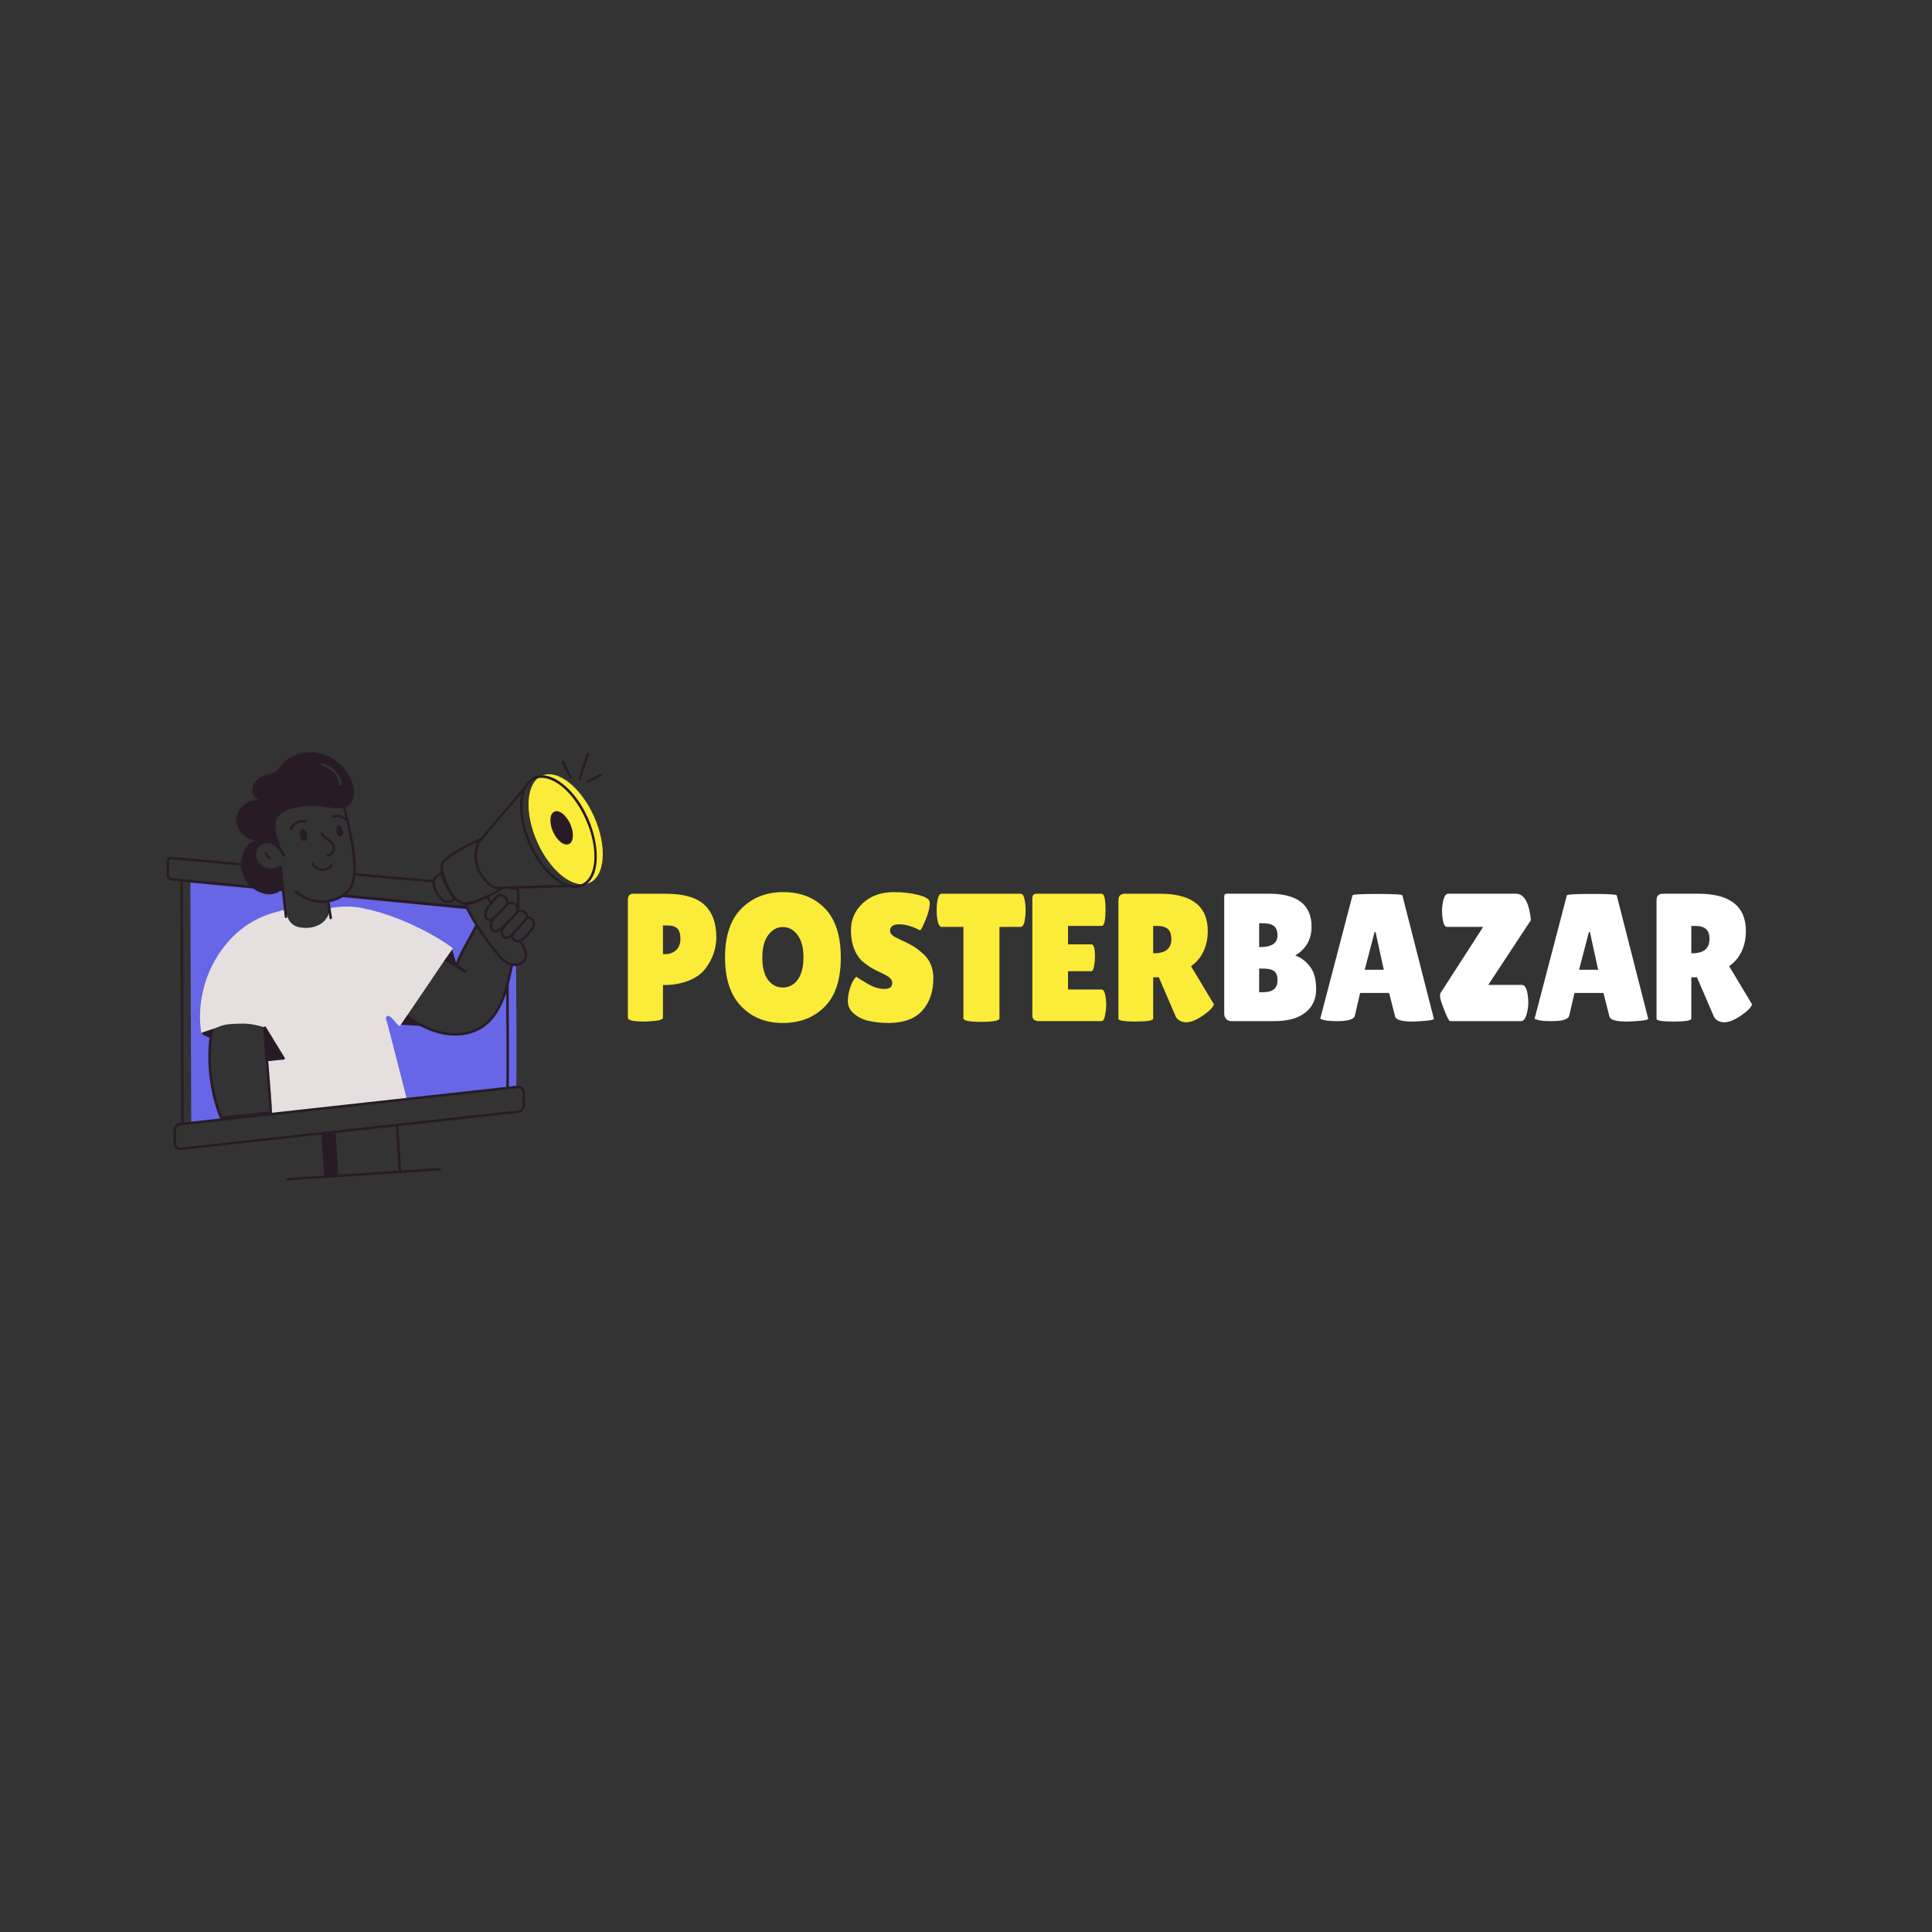 <svg xmlns="http://www.w3.org/2000/svg" xmlns:xlink="http://www.w3.org/1999/xlink" width="500" zoomAndPan="magnify" viewBox="0 0 375 375" height="500" preserveAspectRatio="xMidYMid meet" version="1.2"><rect x="0" y="0" width="375" height="375" fill="#333333" stroke="none"/><defs><clipPath id="4ab828bafd"><path d="M 32.258 146 L 116 146 L 116 229.652 L 32.258 229.652 Z M 32.258 146 "/></clipPath></defs><g id="5297560816"><path style=" stroke:none;fill-rule:nonzero;fill:#6766e6;fill-opacity:1;" d="M 100.164 187.262 C 99.895 187.285 99.625 187.27 99.363 187.215 C 98.527 191.598 97.309 196.758 93.652 199.242 C 91.316 200.824 88.266 201.09 85.523 200.441 C 82.781 199.789 80.305 198.301 78.059 196.602 C 78.188 196.602 84.672 186.383 85.43 185.625 C 88.246 186.969 87.676 187.18 90.305 188.586 C 89.773 188.219 89.156 187.738 88.625 187.367 C 89.168 185.383 91.102 182.383 92.52 179.551 C 91.848 178.48 91.219 177.371 90.637 176.207 L 66.496 173.875 C 65.492 174.5 64.258 174.883 63.262 174.988 C 64.855 175.785 63.91 180.223 59.16 180.113 C 57.125 180.07 56.117 179.176 55.684 177.617 C 55.449 176.777 55.402 175.961 55.109 172.777 C 46.57 171.945 51.84 172.457 36.953 171.02 C 36.977 177.977 37.098 212.828 37.113 217.965 L 100.199 211 C 100.301 206.902 100.238 195.914 100.164 187.262 Z M 42.938 216.957 C 40.613 211.535 40.035 203.879 41.418 198.832 C 44.453 197.125 47.855 196.465 51.266 198.258 C 51.512 203.883 52.293 210.348 52.543 215.977 Z M 42.938 216.957 "/><path style=" stroke:none;fill-rule:nonzero;fill:#e5dfdf;fill-opacity:1;" d="M 87.895 184.07 C 87.402 184.891 86.992 185.406 86.125 186.633 C 83.922 189.844 81.043 194.176 79.051 197.062 C 77.41 199.523 77.613 199.285 77.277 198.945 C 77.145 198.809 77.012 198.668 76.879 198.531 C 76.57 198.219 75.641 196.844 75.082 197.262 C 74.691 197.555 75.113 198.316 75.207 198.672 C 75.215 198.707 78.812 212.727 78.922 213.164 C 78.922 213.164 52.66 216.25 52.656 216.25 C 52.656 216.25 52.656 216.227 52.656 216.195 C 52.734 216.152 52.789 216.062 52.789 215.969 C 52.582 211.375 52.371 210.934 51.668 200.047 C 51.66 199.879 51.707 199.609 51.578 199.496 C 51.574 199.492 51.574 199.492 51.57 199.492 C 51.445 199.387 51.242 199.383 51.094 199.336 C 51.094 199.336 51.086 199.332 51.082 199.332 C 48.605 198.617 47.523 198.66 46.062 198.707 C 43.117 198.805 43.363 199.023 41.422 199.688 C 41.414 199.691 41.406 199.695 41.395 199.695 C 40.52 200 39.074 200.473 39.074 200.508 C 38.199 195.023 39.617 189.098 42.984 184.418 C 45.941 180.332 49.68 177.957 54.09 176.895 C 54.32 176.84 54.965 176.578 55.18 176.668 C 55.457 176.785 55.324 177.188 55.684 177.617 C 56.113 179.18 57.137 180.07 59.16 180.117 C 61.984 180.18 63.746 178.559 63.953 176.734 C 64.043 176.504 63.902 176.297 64.641 176.168 C 66.512 175.879 68.414 175.887 70.262 176.25 C 79.664 178.082 87.633 183.715 87.895 184.07 Z M 87.895 184.07 "/><path style=" stroke:none;fill-rule:nonzero;fill:#e5dfdf;fill-opacity:1;" d="M 52.789 215.969 C 52.789 216.062 52.734 216.152 52.656 216.195 C 52.672 215.676 52.734 216.953 52.023 205.668 C 52.281 208.551 52.66 213.062 52.789 215.969 Z M 52.789 215.969 "/><path style=" stroke:none;fill-rule:nonzero;fill:#faec39;fill-opacity:1;" d="M 115.312 158.5 C 115.617 159.184 115.883 159.875 116.113 160.578 C 116.34 161.277 116.527 161.977 116.668 162.668 C 116.812 163.359 116.906 164.035 116.961 164.691 C 117.012 165.352 117.016 165.977 116.977 166.574 C 116.934 167.172 116.848 167.727 116.715 168.238 C 116.586 168.754 116.41 169.215 116.191 169.625 C 115.973 170.035 115.715 170.387 115.418 170.68 C 115.121 170.973 114.793 171.199 114.43 171.359 C 114.066 171.523 113.68 171.617 113.266 171.641 C 112.852 171.668 112.418 171.625 111.965 171.512 C 111.516 171.398 111.055 171.223 110.582 170.977 C 110.113 170.73 109.641 170.426 109.168 170.059 C 108.695 169.688 108.234 169.266 107.781 168.789 C 107.324 168.309 106.887 167.785 106.469 167.219 C 106.047 166.648 105.652 166.047 105.285 165.406 C 104.914 164.77 104.578 164.109 104.273 163.426 C 103.969 162.746 103.703 162.051 103.473 161.352 C 103.246 160.648 103.062 159.953 102.918 159.262 C 102.777 158.57 102.68 157.895 102.625 157.234 C 102.574 156.578 102.57 155.953 102.609 155.355 C 102.652 154.758 102.738 154.203 102.871 153.688 C 103.004 153.176 103.176 152.711 103.395 152.301 C 103.613 151.891 103.871 151.539 104.168 151.25 C 104.465 150.957 104.793 150.73 105.156 150.566 C 105.52 150.406 105.906 150.312 106.32 150.289 C 106.734 150.262 107.168 150.305 107.621 150.418 C 108.074 150.527 108.535 150.707 109.004 150.953 C 109.473 151.195 109.945 151.504 110.418 151.871 C 110.891 152.238 111.352 152.664 111.805 153.141 C 112.262 153.617 112.699 154.141 113.117 154.711 C 113.539 155.281 113.934 155.883 114.301 156.52 C 114.672 157.16 115.008 157.82 115.312 158.5 Z M 115.312 158.5 "/><path style=" stroke:none;fill-rule:nonzero;fill:#291b25;fill-opacity:1;" d="M 52.512 166.383 C 52.188 166.191 51.938 165.875 51.832 165.512 C 51.738 165.203 51.27 165.34 51.363 165.652 C 51.504 166.129 51.832 166.551 52.262 166.805 C 52.543 166.969 52.789 166.547 52.512 166.383 Z M 52.512 166.383 "/><path style=" stroke:none;fill-rule:nonzero;fill:#291b25;fill-opacity:1;" d="M 112.695 151.285 L 114.328 146.441 C 114.434 146.133 113.969 145.977 113.867 146.281 L 112.23 151.129 C 112.129 151.438 112.59 151.594 112.695 151.285 Z M 112.695 151.285 "/><path style=" stroke:none;fill-rule:nonzero;fill:#291b25;fill-opacity:1;" d="M 110.535 150.984 C 110.68 151.273 111.117 151.055 110.973 150.766 L 109.504 147.844 C 109.355 147.555 108.922 147.773 109.066 148.062 Z M 110.535 150.984 "/><path style=" stroke:none;fill-rule:nonzero;fill:#291b25;fill-opacity:1;" d="M 116.465 150.199 L 114.023 151.52 C 113.742 151.672 113.973 152.105 114.258 151.949 L 116.695 150.629 C 116.98 150.473 116.75 150.043 116.465 150.199 Z M 116.465 150.199 "/><path style=" stroke:none;fill-rule:nonzero;fill:#291b25;fill-opacity:1;" d="M 64.48 164.215 C 64.758 164.914 64.324 165.707 63.566 165.836 C 63.25 165.891 63.328 166.371 63.652 166.32 C 64.699 166.141 65.332 165.035 64.938 164.035 C 64.484 162.895 63.066 162.633 62.695 161.648 C 62.582 161.348 62.125 161.52 62.238 161.824 C 62.676 162.98 64.102 163.254 64.48 164.215 Z M 64.48 164.215 "/><path style=" stroke:none;fill-rule:nonzero;fill:#291b25;fill-opacity:1;" d="M 59.293 159.711 C 59.605 159.789 59.723 159.312 59.406 159.234 C 58.098 158.918 56.734 159.598 56.211 160.855 C 56.086 161.156 56.539 161.344 56.66 161.043 C 57.082 160.031 58.191 159.445 59.293 159.711 Z M 59.293 159.711 "/><path style=" stroke:none;fill-rule:nonzero;fill:#291b25;fill-opacity:1;" d="M 58.25 161.402 C 58.148 161.797 58.215 162.312 58.297 162.578 C 58.645 163.676 59.781 163.285 59.629 162.223 C 59.41 160.691 58.461 160.586 58.25 161.402 Z M 58.25 161.402 "/><path style=" stroke:none;fill-rule:nonzero;fill:#291b25;fill-opacity:1;" d="M 66.016 162.344 C 66.387 162.355 66.727 161.961 66.59 161.359 C 66.281 159.957 65.395 159.926 65.254 160.699 C 65.148 161.293 65.406 162.332 66.016 162.344 Z M 66.016 162.344 "/><path style=" stroke:none;fill-rule:nonzero;fill:#291b25;fill-opacity:1;" d="M 64.543 168.164 C 64.746 167.914 64.367 167.605 64.164 167.855 C 63.281 168.926 61.578 168.777 60.898 167.562 C 60.742 167.281 60.316 167.52 60.473 167.805 C 61.32 169.316 63.438 169.508 64.543 168.164 Z M 64.543 168.164 "/><g clip-rule="nonzero" clip-path="url(#4ab828bafd)"><path style=" stroke:none;fill-rule:nonzero;fill:#291b25;fill-opacity:1;" d="M 109.176 152.129 C 105.773 149.469 103.031 150.312 101.797 152.613 C 101.785 152.621 101.773 152.629 101.762 152.641 C 98.809 156.246 96.277 159.035 93.258 162.672 C 91.34 163.422 86.434 165.953 85.668 167.418 C 85.367 167.984 85.469 168.633 85.605 169.25 C 84.637 169.914 84.16 170.125 83.992 170.801 L 69.035 169.484 C 69.312 166.188 67.953 159.902 67.02 156.676 C 67.668 156.422 68.203 155.934 68.516 155.062 C 68.934 153.895 68.684 152.586 68.195 151.441 C 67.234 149.168 65.324 147.297 62.996 146.477 C 60.668 145.66 57.961 145.941 55.906 147.305 C 54.977 147.918 54.473 148.734 53.742 149.52 C 52.996 150.324 51.695 150.211 50.684 150.789 C 49.84 151.27 49.133 152.074 48.992 153.039 C 48.855 154 49.418 155.078 50.355 155.332 C 48.207 155 45.98 156.805 45.859 158.973 C 45.742 161.141 47.75 163.184 49.922 163.094 C 47.891 163.312 46.914 165.516 46.812 167.516 C 43.199 167.191 35.285 166.488 33.266 166.297 C 32.762 166.25 32.332 166.645 32.332 167.152 L 32.332 170.039 C 32.332 170.484 32.664 170.852 33.109 170.895 L 35.008 171.078 C 35.008 172.164 35.145 212.109 35.164 217.934 L 34.836 217.969 C 34.18 218.043 33.684 218.656 33.684 219.398 L 33.684 221.805 C 33.684 222.68 34.355 223.312 35.09 223.23 L 62.387 220.223 L 62.91 228.168 L 55.867 228.633 C 55.543 228.652 55.574 229.141 55.898 229.121 C 66.68 228.414 85.328 227.188 85.363 227.184 C 85.5 227.176 85.602 227.059 85.59 226.926 C 85.582 226.789 85.465 226.688 85.332 226.699 L 77.867 227.188 L 77.301 218.578 L 100.746 215.996 C 101.406 215.922 101.902 215.309 101.902 214.566 L 101.902 212.152 C 101.902 211.289 101.23 210.641 100.496 210.723 L 98.762 210.914 C 98.828 206.508 98.781 197.781 98.73 191.152 C 99.043 189.977 99.324 188.691 99.559 187.492 C 100.637 187.625 101.762 187.168 102.18 186.188 C 102.672 185.02 102.008 183.805 101.254 182.762 C 101.844 182.43 102.359 181.801 102.707 181.375 C 103.379 180.574 104.18 179.734 103.785 178.77 C 103.586 178.285 103.121 177.934 102.605 177.859 C 102.496 177.035 101.762 176.434 100.824 176.57 C 100.836 176.438 100.824 176.785 100.832 173.07 C 100.832 172.848 100.746 172.645 100.605 172.492 C 111.305 172.164 110.383 172.238 110.477 172.176 C 111.375 172.414 112.293 172.41 113.141 172.031 C 118.18 169.781 115.754 157.262 109.176 152.129 Z M 86.098 167.648 C 86.664 166.566 90.301 164.508 92.629 163.465 C 92.527 163.633 92.414 163.879 92.363 164.078 C 91.586 167.105 92.453 169.742 94.938 171.914 C 95.434 172.348 96.078 172.586 96.762 172.582 C 96.133 172.949 95.484 173.297 94.832 173.621 C 93.781 174.141 91.027 175.324 89.934 175.105 C 88.051 174.617 86.504 171.098 86.074 169.117 C 85.969 168.629 85.875 168.07 86.098 167.648 Z M 85.605 169.84 C 86.125 171.559 86.965 173.191 87.871 174.418 C 87.465 174.738 87.109 174.891 86.473 174.727 C 86.129 174.641 85.809 174.375 85.465 173.891 C 85.062 173.324 84.516 172.465 84.426 171.578 C 84.324 170.574 84.781 170.398 85.605 169.84 Z M 83.93 171.289 C 83.906 172.32 84.469 173.328 85.066 174.176 C 85.328 174.543 85.742 175.047 86.352 175.203 C 87.082 175.387 87.617 175.242 88.109 174.852 C 88.168 174.805 88.246 174.742 88.336 174.676 C 88.965 175.301 89.535 175.551 90.098 175.637 C 90.113 175.707 90.086 175.641 90.176 175.82 L 67.219 173.66 C 67.695 173.27 68.051 172.844 68.277 172.383 C 68.656 171.605 68.871 170.789 68.98 169.969 Z M 62.59 148.18 C 64.488 148.574 66.07 150.25 66.363 152.168 C 66.383 152.301 66.285 152.426 66.152 152.445 C 66.066 152.473 65.902 152.395 65.875 152.238 C 65.617 150.52 64.195 149.012 62.492 148.66 C 62.172 148.59 62.277 148.113 62.59 148.18 Z M 32.82 170.039 L 32.82 167.152 C 32.82 166.934 33 166.762 33.219 166.781 C 34.621 166.918 46.664 168 46.805 168 C 46.836 169.543 47.469 170.863 48.484 171.887 L 33.156 170.406 C 32.965 170.391 32.82 170.23 32.82 170.039 Z M 65.664 227.988 C 65.559 226.371 65.32 222.742 65.137 219.922 L 76.812 218.633 L 77.379 227.219 Z M 100.621 211.203 C 101.02 211.203 101.414 211.59 101.414 212.152 L 101.414 214.566 C 101.414 215.051 101.098 215.465 100.691 215.512 C 92.105 216.457 41.234 222.062 35.035 222.746 C 34.539 222.797 34.172 222.32 34.172 221.805 L 34.172 219.398 C 34.172 218.914 34.488 218.5 34.891 218.457 C 103.098 210.93 100.555 211.203 100.621 211.203 Z M 93.516 199.039 C 90.824 200.863 86.586 201.328 81.641 198.652 C 80.012 197.641 79.746 197.52 79.07 197.039 L 77.801 198.898 L 81.492 199.125 C 86.562 201.84 90.977 201.352 93.789 199.441 C 96.125 197.855 97.426 195.281 98.254 192.773 C 98.297 199.176 98.332 206.934 98.273 210.969 L 52.785 215.988 C 52.836 215.121 52.129 206.898 52.047 205.973 C 52.445 205.914 54.059 205.766 55.07 205.672 C 55.25 205.656 55.352 205.457 55.258 205.301 L 51.617 199.352 C 51.523 199.195 51.293 199.188 51.195 199.359 C 51.16 199.352 51.125 199.348 51.094 199.336 C 51.094 199.336 51.086 199.332 51.082 199.332 C 50.965 199.688 52.062 210.887 52.285 215.758 L 43.09 216.695 C 41.23 212.25 40.492 206.195 41.16 201.355 C 41.355 199.957 41.473 199.836 41.422 199.688 C 41.414 199.691 41.406 199.695 41.395 199.695 C 40.848 199.887 39.566 200.312 39.207 200.449 C 39.207 200.852 39.547 200.887 40.656 201.445 C 40.008 206.398 40.793 212.566 42.711 217.055 C 42.719 217.07 42.73 217.086 42.738 217.098 L 35.652 217.879 C 35.629 210.668 35.504 173.914 35.496 171.164 L 49.129 172.449 C 50.641 173.59 52.805 174.074 54.352 172.941 L 54.719 172.973 L 55.262 177.973 C 55.297 178.293 55.785 178.238 55.75 177.918 L 54.691 168.211 C 54.676 168.051 54.492 167.938 54.332 168.023 C 54.328 168.027 54.324 168.027 54.32 168.027 C 52.832 168.938 51.148 168.645 50.172 167.297 C 48.652 165.113 51.117 162.332 53.461 164.277 C 54.211 164.895 54.672 165.805 54.906 166.199 C 55.07 166.477 55.492 166.23 55.328 165.953 C 55.258 165.832 55.062 165.398 54.555 164.734 C 53.742 162.094 51.531 158.078 57.23 156.785 C 62.07 155.691 64.266 157.309 66.551 156.812 C 66.723 157.414 66.887 158.016 67.043 158.625 C 66.344 158.156 65.422 158.023 64.629 158.316 C 64.324 158.43 64.496 158.891 64.797 158.777 C 65.594 158.48 66.609 158.684 67.246 159.457 C 67.789 161.73 68.195 164.035 68.453 166.344 C 68.656 168.184 68.746 170.312 67.836 172.168 C 67.117 173.645 64.855 174.57 63.223 174.746 C 63.191 174.75 63.148 174.754 63.184 174.75 C 61.25 174.949 59.215 174.27 57.59 172.891 C 57.344 172.68 57.027 173.051 57.273 173.262 C 58.992 174.723 61.238 175.512 63.488 175.203 L 63.953 178.215 C 64.004 178.535 64.488 178.457 64.438 178.141 L 63.969 175.121 C 64.871 174.938 65.793 174.582 66.551 174.125 L 90.48 176.438 C 91.012 177.496 91.59 178.52 92.242 179.562 C 90.906 182.203 89.188 184.914 88.52 186.895 L 87.746 184.312 C 87.473 184.75 88.199 183.672 86.246 186.465 L 88.035 187.457 C 88.922 188.113 89.902 188.668 90.203 188.805 C 90.469 188.93 90.688 188.555 90.445 188.387 C 89.961 188.051 89.395 187.613 88.91 187.27 C 89.469 185.414 91.156 182.746 92.543 180.043 C 93.57 181.645 94.742 183.258 96.207 185.078 C 96.977 186.035 97.875 187.051 99.078 187.398 C 98.254 191.637 97.07 196.625 93.516 199.039 Z M 101.73 185.996 C 101.324 186.949 100.027 187.23 99.086 186.891 C 98.062 186.527 97.289 185.645 96.59 184.77 C 94.273 181.895 92.25 178.996 90.645 175.668 C 91.812 175.629 93.391 174.84 94.445 174.352 C 94.48 174.441 94.406 174.309 95.094 175.246 C 94.516 175.941 93.805 177 93.977 177.887 C 94.098 178.527 94.723 178.895 95.18 178.852 C 94.668 180.031 95.406 181.035 96.215 181.012 C 96.602 181.012 96.93 180.797 97.211 180.566 C 96.891 182.031 98.137 182.777 99.246 181.879 C 99.312 182.547 100.016 183.125 100.785 182.949 C 101.488 183.91 102.141 185.02 101.73 185.996 Z M 100.211 176.875 C 100.207 176.891 100.207 176.902 100.203 176.914 C 99.402 177.762 98.707 178.625 97.023 180.082 C 96.77 180.305 96.496 180.523 96.211 180.523 C 96.211 180.523 96.207 180.523 96.207 180.523 C 95.844 180.523 95.551 180.137 95.504 179.777 C 95.445 179.316 95.641 178.848 96.145 178.262 C 96.969 177.5 97.758 176.641 98.566 175.781 C 98.598 175.75 98.617 175.711 98.625 175.672 C 98.984 175.453 99.488 175.461 99.828 175.695 C 100.172 175.934 100.328 176.418 100.211 176.875 Z M 98.191 175.449 C 98.188 175.457 98.184 175.469 98.184 175.477 C 95.578 178.25 95.305 178.473 94.949 178.34 C 94.316 178.098 94.359 177.5 94.613 176.879 C 94.801 176.41 95.094 176.008 95.477 175.551 C 95.891 175.051 96.199 174.676 96.641 174.191 C 96.773 174.047 96.961 173.98 97.156 173.98 C 97.898 173.98 98.375 174.77 98.191 175.449 Z M 103.332 178.957 C 103.625 179.668 102.883 180.406 102.328 181.066 C 101.605 181.949 100.773 182.852 100.047 182.34 C 99.793 182.16 99.609 181.816 99.805 181.48 C 99.941 181.254 100.098 181.031 100.297 180.789 C 100.324 180.754 101.863 179.023 102.492 178.34 C 102.852 178.371 103.195 178.621 103.332 178.957 Z M 102.129 178.012 C 99.77 180.578 99.215 181.379 98.715 181.656 C 98.523 181.762 98.234 181.836 98.004 181.723 C 97.551 181.5 97.586 180.754 97.812 180.305 C 97.996 179.941 98.156 179.867 99.375 178.535 C 100.375 177.512 100.574 177.234 100.711 177.094 C 101.426 176.863 102.094 177.324 102.129 178.012 Z M 100.008 172.703 C 100.195 172.719 100.34 172.879 100.34 173.07 L 100.34 175.504 C 99.93 175.051 99.273 174.926 98.715 175.102 C 98.668 173.645 97.031 173.039 96.281 173.863 C 95.938 174.234 95.676 174.547 95.414 174.859 L 94.883 174.141 C 95.719 173.734 96.742 173.176 97.602 172.652 C 97.633 172.629 97.66 172.602 97.68 172.566 C 98.375 172.555 98.055 172.523 100.008 172.703 Z M 96.734 172.094 C 96.188 172.094 95.664 171.898 95.258 171.547 C 92.969 169.539 92.078 167.164 92.836 164.203 C 93.051 163.379 97.09 159.023 101.254 154.02 C 99.742 159.777 103.945 169.156 109.312 171.742 C 105.273 171.805 99.262 172.094 96.734 172.094 Z M 112.941 171.586 C 108.281 173.664 100.918 163.785 101.465 155.82 C 102.008 147.871 109.773 150.246 113.699 159.051 C 116.203 164.66 115.863 170.281 112.941 171.586 Z M 112.941 171.586 "/></g><path style=" stroke:none;fill-rule:nonzero;fill:#291b25;fill-opacity:1;" d="M 110.688 159.941 C 110.871 160.359 111.008 160.777 111.098 161.203 C 111.184 161.625 111.215 162.02 111.191 162.387 C 111.164 162.75 111.086 163.059 110.953 163.312 C 110.816 163.562 110.641 163.738 110.418 163.836 C 110.195 163.934 109.949 163.949 109.672 163.883 C 109.395 163.812 109.113 163.668 108.824 163.441 C 108.535 163.215 108.262 162.93 108.004 162.582 C 107.75 162.234 107.527 161.852 107.34 161.434 C 107.152 161.016 107.016 160.594 106.93 160.172 C 106.844 159.746 106.812 159.352 106.836 158.988 C 106.863 158.621 106.941 158.312 107.074 158.062 C 107.207 157.809 107.387 157.637 107.609 157.535 C 107.828 157.438 108.078 157.422 108.355 157.492 C 108.633 157.559 108.914 157.707 109.203 157.93 C 109.492 158.156 109.766 158.445 110.02 158.793 C 110.277 159.141 110.5 159.523 110.688 159.941 Z M 110.688 159.941 "/><g style="fill:#faec39;fill-opacity:1;"><g transform="translate(120.242, 198.203)"><path style="stroke:none" d="M 4.844 0.078 C 2.695 0.078 1.625 -0.16 1.625 -0.641 L 1.625 -23.531 C 1.625 -24.332 1.988 -24.734 2.719 -24.734 L 8.938 -24.734 C 12.426 -24.734 14.941 -24.016 16.484 -22.578 C 18.023 -21.141 18.797 -19.055 18.797 -16.328 C 18.797 -14.066 18.066 -11.992 16.609 -10.109 C 15.879 -9.16 14.805 -8.406 13.391 -7.844 C 11.973 -7.281 10.32 -7 8.438 -7 L 8.438 -0.672 C 8.438 -0.391 7.992 -0.191 7.109 -0.078 C 6.234 0.023 5.477 0.078 4.844 0.078 Z M 8.438 -18.578 L 8.438 -13 L 8.906 -13 C 9.727 -13 10.422 -13.258 10.984 -13.781 C 11.547 -14.301 11.828 -15.031 11.828 -15.969 C 11.828 -16.906 11.633 -17.57 11.25 -17.969 C 10.863 -18.375 10.176 -18.578 9.188 -18.578 Z M 8.438 -18.578 "/></g></g><g style="fill:#faec39;fill-opacity:1;"><g transform="translate(139.667, 198.203)"><path style="stroke:none" d="M 12.266 0.359 C 8.961 0.359 6.27 -0.723 4.188 -2.891 C 2.102 -5.055 1.062 -8.219 1.062 -12.375 C 1.062 -16.539 2.113 -19.691 4.219 -21.828 C 6.332 -23.973 9.051 -25.047 12.375 -25.047 C 15.707 -25.047 18.398 -23.988 20.453 -21.875 C 22.504 -19.77 23.531 -16.582 23.531 -12.312 C 23.531 -8.039 22.477 -4.859 20.375 -2.766 C 18.281 -0.68 15.578 0.359 12.266 0.359 Z M 12.281 -18.266 C 11.156 -18.266 10.207 -17.742 9.438 -16.703 C 8.676 -15.672 8.297 -14.219 8.297 -12.344 C 8.297 -10.469 8.66 -9.031 9.391 -8.031 C 10.129 -7.031 11.094 -6.531 12.281 -6.531 C 13.469 -6.531 14.43 -7.035 15.172 -8.047 C 15.91 -9.066 16.281 -10.516 16.281 -12.391 C 16.281 -14.273 15.895 -15.723 15.125 -16.734 C 14.363 -17.754 13.414 -18.266 12.281 -18.266 Z M 12.281 -18.266 "/></g></g><g style="fill:#faec39;fill-opacity:1;"><g transform="translate(163.542, 198.203)"><path style="stroke:none" d="M 2.688 -8.625 C 3.133 -8.27 3.906 -7.785 5 -7.172 C 6.094 -6.555 7.141 -6.25 8.141 -6.25 C 9.141 -6.25 9.641 -6.641 9.641 -7.422 C 9.641 -7.773 9.5 -8.086 9.219 -8.359 C 8.938 -8.629 8.414 -8.941 7.656 -9.297 C 6.906 -9.648 6.344 -9.926 5.969 -10.125 C 5.594 -10.32 5.094 -10.648 4.469 -11.109 C 3.844 -11.566 3.363 -12.047 3.031 -12.547 C 2.094 -13.891 1.625 -15.594 1.625 -17.656 C 1.625 -19.727 2.395 -21.477 3.938 -22.906 C 5.477 -24.332 7.5 -25.047 10 -25.047 C 11.695 -25.047 13.258 -24.863 14.688 -24.5 C 16.125 -24.133 16.867 -23.656 16.922 -23.062 C 16.922 -23 16.922 -22.93 16.922 -22.859 C 16.922 -22.035 16.66 -20.992 16.141 -19.734 C 15.629 -18.473 15.266 -17.77 15.047 -17.625 C 13.535 -18.406 12.188 -18.797 11 -18.797 C 9.812 -18.797 9.219 -18.367 9.219 -17.516 C 9.219 -17.004 9.656 -16.547 10.531 -16.141 C 10.719 -16.047 10.988 -15.914 11.344 -15.75 C 11.695 -15.594 12.102 -15.398 12.562 -15.172 C 13.02 -14.953 13.516 -14.672 14.047 -14.328 C 14.578 -13.984 15.145 -13.531 15.75 -12.969 C 17 -11.789 17.625 -10.234 17.625 -8.297 C 17.625 -5.773 16.926 -3.711 15.531 -2.109 C 14.145 -0.516 12.004 0.305 9.109 0.359 C 7.703 0.359 6.426 0.238 5.281 0 C 4.133 -0.238 3.141 -0.695 2.297 -1.375 C 1.453 -2.062 1.031 -2.883 1.031 -3.844 C 1.031 -4.812 1.203 -5.77 1.547 -6.719 C 1.898 -7.676 2.281 -8.312 2.688 -8.625 Z M 2.688 -8.625 "/></g></g><g style="fill:#faec39;fill-opacity:1;"><g transform="translate(181.59, 198.203)"><path style="stroke:none" d="M 12.406 -0.562 C 12.406 -0.094 11.238 0.141 8.906 0.141 C 6.57 0.141 5.406 -0.094 5.406 -0.562 L 5.406 -18.297 L 1.172 -18.297 C 0.766 -18.297 0.477 -18.836 0.312 -19.922 C 0.25 -20.441 0.219 -20.973 0.219 -21.516 C 0.219 -22.055 0.25 -22.586 0.312 -23.109 C 0.477 -24.191 0.766 -24.734 1.172 -24.734 L 16.531 -24.734 C 16.938 -24.734 17.219 -24.191 17.375 -23.109 C 17.445 -22.586 17.484 -22.055 17.484 -21.516 C 17.484 -20.973 17.445 -20.441 17.375 -19.922 C 17.219 -18.836 16.938 -18.297 16.531 -18.297 L 12.406 -18.297 Z M 12.406 -0.562 "/></g></g><g style="fill:#faec39;fill-opacity:1;"><g transform="translate(198.613, 198.203)"><path style="stroke:none" d="M 13.25 -14.906 C 13.695 -14.906 13.922 -14.082 13.922 -12.438 C 13.922 -11.938 13.863 -11.352 13.75 -10.688 C 13.645 -10.02 13.453 -9.688 13.172 -9.688 L 8.688 -9.688 L 8.688 -6.141 L 15.188 -6.141 C 15.594 -6.141 15.863 -5.625 16 -4.594 C 16.07 -4.145 16.109 -3.664 16.109 -3.156 C 16.109 -2.656 16.035 -2.004 15.891 -1.203 C 15.754 -0.398 15.52 0 15.188 0 L 3.109 0 C 2.211 0 1.766 -0.363 1.766 -1.094 L 1.766 -23.812 C 1.766 -24.426 2.035 -24.734 2.578 -24.734 L 15.219 -24.734 C 15.719 -24.734 15.969 -23.691 15.969 -21.609 C 15.969 -19.523 15.719 -18.484 15.219 -18.484 L 8.688 -18.484 L 8.688 -14.906 Z M 13.25 -14.906 "/></g></g><g style="fill:#faec39;fill-opacity:1;"><g transform="translate(215.318, 198.203)"><path style="stroke:none" d="M 8.516 -0.5 C 8.516 -0.113 7.395 0.078 5.156 0.078 C 2.895 0.078 1.766 -0.098 1.766 -0.453 L 1.766 -23.5 C 1.766 -24.32 2.203 -24.734 3.078 -24.734 L 9.828 -24.734 C 16.016 -24.734 19.109 -22.316 19.109 -17.484 C 19.109 -16.023 18.828 -14.703 18.266 -13.516 C 17.703 -12.328 16.898 -11.379 15.859 -10.672 L 20.312 -3.25 C 20.125 -2.688 19.516 -2.039 18.484 -1.312 C 17.066 -0.289 15.895 0.219 14.969 0.219 C 14.051 0.219 13.375 -0.113 12.938 -0.781 L 9.609 -8.516 L 8.516 -8.516 Z M 8.516 -18.484 L 8.516 -13.172 L 8.688 -13.172 C 10.926 -13.172 12.047 -14.102 12.047 -15.969 C 12.047 -16.812 11.828 -17.441 11.391 -17.859 C 10.953 -18.273 10.238 -18.484 9.25 -18.484 Z M 8.516 -18.484 "/></g></g><g style="fill:#ffffff;fill-opacity:1;"><g transform="translate(235.463, 198.203)"><path style="stroke:none" d="M 19.109 -18.328 C 19.109 -15.879 18.051 -14.02 15.938 -12.75 C 17.094 -12.332 18.055 -11.602 18.828 -10.562 C 19.609 -9.531 20 -8.066 20 -6.172 C 20 -4.273 19.297 -2.77 17.891 -1.656 C 16.492 -0.551 14.488 0 11.875 0 L 3.531 0 C 3.133 0 2.805 -0.133 2.547 -0.406 C 2.285 -0.676 2.156 -1.035 2.156 -1.484 L 2.156 -24.094 C 2.156 -24.352 2.195 -24.523 2.281 -24.609 C 2.363 -24.691 2.535 -24.734 2.797 -24.734 L 10.844 -24.734 C 16.352 -24.734 19.109 -22.598 19.109 -18.328 Z M 8.938 -19 L 8.938 -14.375 L 9.109 -14.375 C 11.367 -14.375 12.5 -15.129 12.5 -16.641 C 12.5 -17.461 12.281 -18.062 11.844 -18.438 C 11.414 -18.812 10.695 -19 9.688 -19 Z M 8.938 -10.203 L 8.938 -5.609 L 9.578 -5.609 C 10.586 -5.609 11.328 -5.797 11.797 -6.172 C 12.266 -6.555 12.5 -7.16 12.5 -7.984 C 12.5 -8.805 12.281 -9.379 11.844 -9.703 C 11.414 -10.035 10.695 -10.203 9.688 -10.203 Z M 8.938 -10.203 "/></g></g><g style="fill:#ffffff;fill-opacity:1;"><g transform="translate(255.735, 198.203)"><path style="stroke:none" d="M 18.375 0.078 C 16.32 0.078 15.211 -0.254 15.047 -0.922 L 13.891 -5.469 L 8.266 -5.469 L 7.25 -1.094 C 7.102 -0.363 5.969 0 3.844 0 C 2.719 0 1.883 -0.062 1.344 -0.188 C 0.801 -0.32 0.531 -0.426 0.531 -0.5 L 6.781 -24.406 C 6.781 -24.594 8.395 -24.688 11.625 -24.688 C 14.852 -24.688 16.469 -24.594 16.469 -24.406 L 22.578 -0.453 C 22.578 -0.297 22.035 -0.164 20.953 -0.062 C 19.867 0.031 19.008 0.078 18.375 0.078 Z M 9.156 -9.969 L 12.859 -9.969 L 11.266 -17.281 L 11.062 -17.281 Z M 9.156 -9.969 "/></g></g><g style="fill:#ffffff;fill-opacity:1;"><g transform="translate(278.163, 198.203)"><path style="stroke:none" d="M 2.688 -18.297 C 2.281 -18.297 2 -18.836 1.844 -19.922 C 1.77 -20.367 1.734 -20.863 1.734 -21.406 C 1.734 -21.945 1.789 -22.516 1.906 -23.109 C 2.113 -24.191 2.469 -24.734 2.969 -24.734 L 16.031 -24.734 C 17.469 -24.734 18.398 -23.426 18.828 -20.812 C 18.922 -20.238 18.969 -19.828 18.969 -19.578 L 10.703 -7.031 L 17.172 -7.031 C 17.191 -7.031 17.211 -7.031 17.234 -7.031 C 17.754 -7.031 18.117 -6.461 18.328 -5.328 C 18.43 -4.785 18.484 -4.219 18.484 -3.625 C 18.484 -3.039 18.41 -2.422 18.266 -1.766 C 18.004 -0.586 17.602 0 17.062 0 L 3.328 0 C 3.109 0 2.723 -0.711 2.172 -2.141 C 1.617 -3.566 1.344 -4.453 1.344 -4.797 C 1.344 -5.148 1.379 -5.375 1.453 -5.469 L 9.719 -18.297 Z M 2.688 -18.297 "/></g></g><g style="fill:#ffffff;fill-opacity:1;"><g transform="translate(297.34, 198.203)"><path style="stroke:none" d="M 18.375 0.078 C 16.32 0.078 15.211 -0.254 15.047 -0.922 L 13.891 -5.469 L 8.266 -5.469 L 7.25 -1.094 C 7.102 -0.363 5.969 0 3.844 0 C 2.719 0 1.883 -0.062 1.344 -0.188 C 0.801 -0.32 0.531 -0.426 0.531 -0.5 L 6.781 -24.406 C 6.781 -24.594 8.395 -24.688 11.625 -24.688 C 14.852 -24.688 16.469 -24.594 16.469 -24.406 L 22.578 -0.453 C 22.578 -0.297 22.035 -0.164 20.953 -0.062 C 19.867 0.031 19.008 0.078 18.375 0.078 Z M 9.156 -9.969 L 12.859 -9.969 L 11.266 -17.281 L 11.062 -17.281 Z M 9.156 -9.969 "/></g></g><g style="fill:#ffffff;fill-opacity:1;"><g transform="translate(319.767, 198.203)"><path style="stroke:none" d="M 8.516 -0.5 C 8.516 -0.113 7.395 0.078 5.156 0.078 C 2.895 0.078 1.766 -0.098 1.766 -0.453 L 1.766 -23.5 C 1.766 -24.32 2.203 -24.734 3.078 -24.734 L 9.828 -24.734 C 16.016 -24.734 19.109 -22.316 19.109 -17.484 C 19.109 -16.023 18.828 -14.703 18.266 -13.516 C 17.703 -12.328 16.898 -11.379 15.859 -10.672 L 20.312 -3.25 C 20.125 -2.688 19.516 -2.039 18.484 -1.312 C 17.066 -0.289 15.895 0.219 14.969 0.219 C 14.051 0.219 13.375 -0.113 12.938 -0.781 L 9.609 -8.516 L 8.516 -8.516 Z M 8.516 -18.484 L 8.516 -13.172 L 8.688 -13.172 C 10.926 -13.172 12.047 -14.102 12.047 -15.969 C 12.047 -16.812 11.828 -17.441 11.391 -17.859 C 10.953 -18.273 10.238 -18.484 9.25 -18.484 Z M 8.516 -18.484 "/></g></g></g></svg>